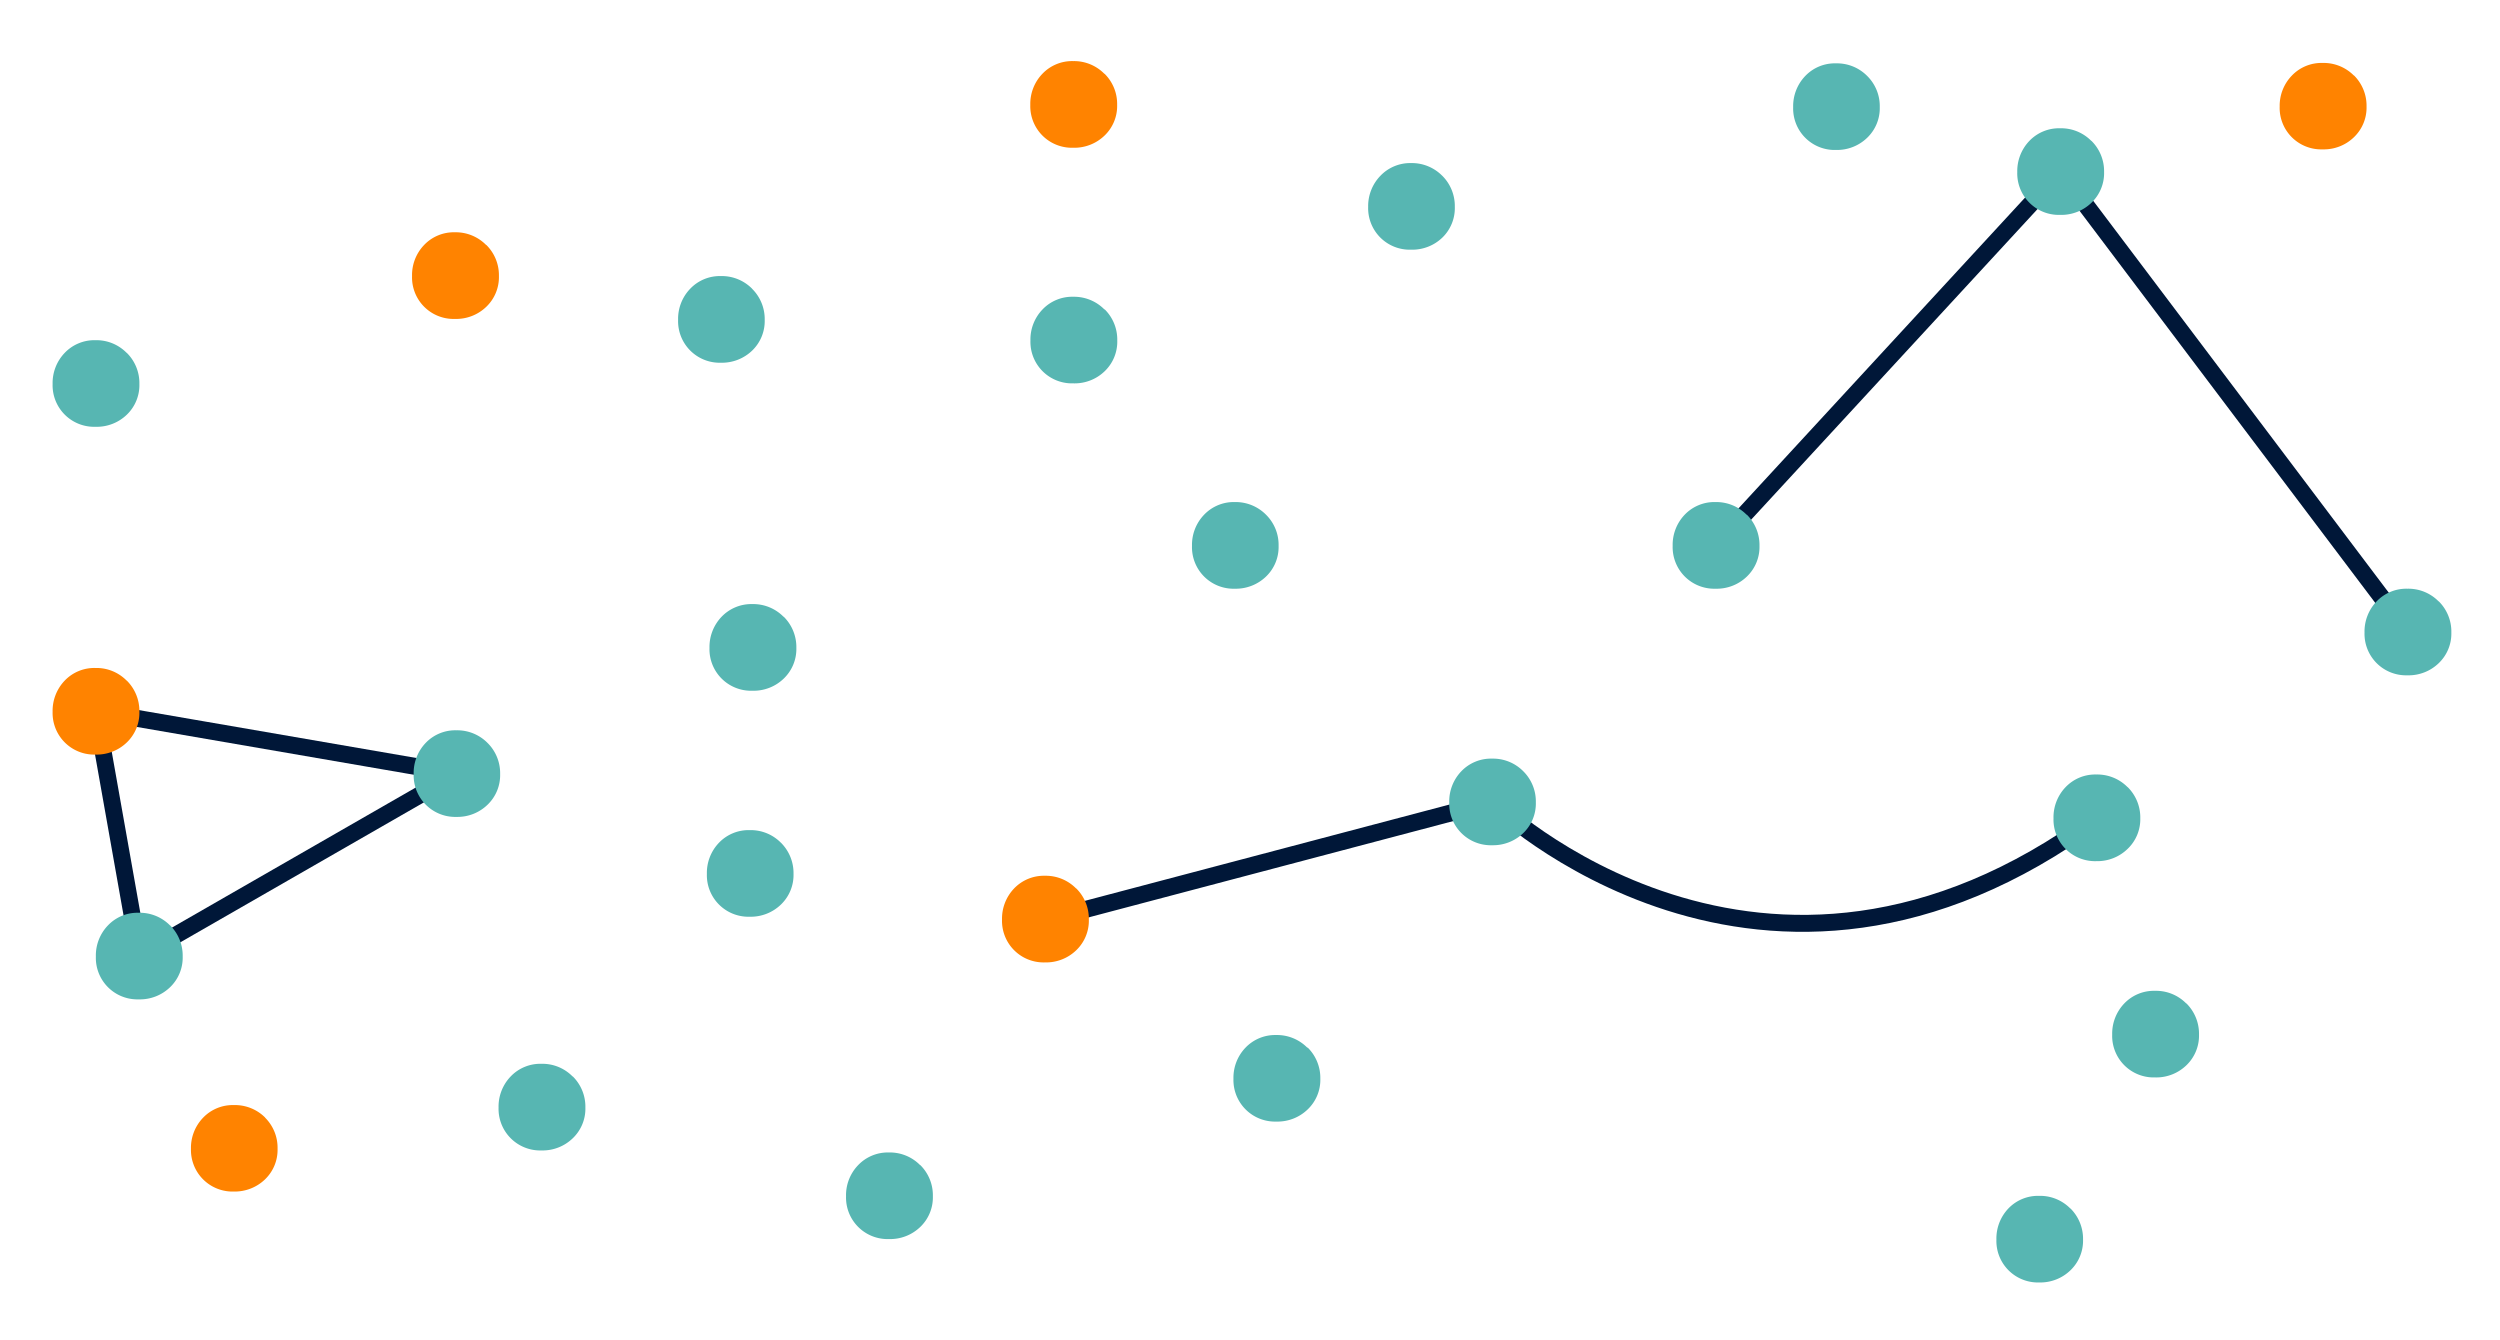 <svg id="fea38733-3530-402f-8834-53fb4f25986a" data-name="Layer 1" xmlns="http://www.w3.org/2000/svg" viewBox="0 0 556 298"><g id="b59486df-83af-4a4c-aefc-dbbf8f6ce359" data-name="Group 689"><path id="bf351fa7-bc82-4629-8156-f4c4178df887" data-name="Path 3915" d="M108.1,54.47a9.48,9.48,0,0,0-6.93-2.81,9.12,9.12,0,0,0-6.85,2.83,9.65,9.65,0,0,0-2.68,6.91,9.24,9.24,0,0,0,9,9.53h.58a9.65,9.65,0,0,0,6.91-2.68,9.12,9.12,0,0,0,2.83-6.85,9.48,9.48,0,0,0-2.81-6.93" fill="#ff8300"/><path id="a2111d23-4d0a-4710-b40e-cd2f3e0f7b37" data-name="Path 3924" d="M460.43,268.76a9.41,9.41,0,0,0-6.93-2.8,9.11,9.11,0,0,0-6.85,2.82A9.72,9.72,0,0,0,444,275.7a9.24,9.24,0,0,0,8.95,9.52h.58a9.64,9.64,0,0,0,6.91-2.68,9.11,9.11,0,0,0,2.83-6.84,9.53,9.53,0,0,0-2.8-6.94" fill="#57b6b2"/><path id="b808b947-b813-4887-8bcb-b97a7b86614a" data-name="Path 3925" d="M486.21,223.16a9.41,9.41,0,0,0-6.93-2.8,9.11,9.11,0,0,0-6.85,2.82,9.71,9.71,0,0,0-2.68,6.91,9.24,9.24,0,0,0,9,9.53h.57a9.64,9.64,0,0,0,6.91-2.68,9.12,9.12,0,0,0,2.83-6.85,9.52,9.52,0,0,0-2.8-6.93" fill="#57b6b2"/><path id="a35d8532-157a-44b7-b99c-2dfa6b276238" data-name="Path 3926" d="M290.74,233a9.48,9.48,0,0,0-6.93-2.81A9.12,9.12,0,0,0,277,233a9.65,9.65,0,0,0-2.68,6.91,9.25,9.25,0,0,0,9,9.53h.58a9.66,9.66,0,0,0,6.91-2.69,9.08,9.08,0,0,0,2.83-6.84,9.48,9.48,0,0,0-2.81-6.93" fill="#57b6b2"/><path id="a1735ebf-3f5f-40b1-9a0d-c5570e474c7c" data-name="Path 3927" d="M281.56,114.47a9.5,9.5,0,0,0-6.94-2.81,9.11,9.11,0,0,0-6.84,2.83,9.65,9.65,0,0,0-2.68,6.91,9.24,9.24,0,0,0,8.95,9.53h.57a9.68,9.68,0,0,0,6.92-2.68,9.11,9.11,0,0,0,2.82-6.85,9.43,9.43,0,0,0-2.8-6.93" fill="#57b6b2"/><path id="b1193633-f498-42dc-922f-c7fb9c850ea7" data-name="Path 3928" d="M320.74,39.08a9.48,9.48,0,0,0-6.93-2.81A9.16,9.16,0,0,0,307,39.1,9.67,9.67,0,0,0,304.28,46a9.24,9.24,0,0,0,9,9.53h.58a9.65,9.65,0,0,0,6.91-2.68A9.12,9.12,0,0,0,323.55,46a9.49,9.49,0,0,0-2.81-6.93" fill="#57b6b2"/><path id="ba96a02f-9a5e-4809-8607-61a5a1c520e3" data-name="Path 3929" d="M174.25,137.16a9.46,9.46,0,0,0-6.93-2.81,9.16,9.16,0,0,0-6.85,2.83,9.71,9.71,0,0,0-2.68,6.91,9.24,9.24,0,0,0,9,9.53h.58a9.64,9.64,0,0,0,6.91-2.68,9.12,9.12,0,0,0,2.83-6.85,9.49,9.49,0,0,0-2.81-6.93" fill="#57b6b2"/><path id="a948ee69-a016-434f-a18e-c53dd6f0d9da" data-name="Path 3932" d="M28.16,78.47a9.42,9.42,0,0,0-6.93-2.81,9.12,9.12,0,0,0-6.85,2.83A9.68,9.68,0,0,0,11.7,85.4a9.24,9.24,0,0,0,9,9.52,5.61,5.61,0,0,0,.58,0,9.64,9.64,0,0,0,6.91-2.68A9.1,9.1,0,0,0,31,85.4a9.46,9.46,0,0,0-2.81-6.93" fill="#57b6b2"/><path id="a47d976f-bc83-442f-8b80-66ebee7581b3" data-name="Path 3933" d="M204.62,259.11a9.43,9.43,0,0,0-6.93-2.8,9.12,9.12,0,0,0-6.85,2.83,9.64,9.64,0,0,0-2.68,6.91,9.24,9.24,0,0,0,9,9.52h.58a9.65,9.65,0,0,0,6.91-2.68,9.1,9.1,0,0,0,2.82-6.84,9.45,9.45,0,0,0-2.8-6.94" fill="#57b6b2"/><path id="bac3ac6e-7c1f-4f92-99d2-47bd9198947b" data-name="Path 3941" d="M127.34,239.4a9.42,9.42,0,0,0-6.93-2.81,9.12,9.12,0,0,0-6.85,2.83,9.68,9.68,0,0,0-2.68,6.91,9.26,9.26,0,0,0,9,9.53h.57a9.65,9.65,0,0,0,6.91-2.69,9.1,9.1,0,0,0,2.83-6.84,9.47,9.47,0,0,0-2.8-6.93" fill="#57b6b2"/><path id="bc06397b-e1b4-49a1-886d-3a652abb6411" data-name="Path 3946" d="M167.27,64.21a9.46,9.46,0,0,0-6.94-2.81,9.1,9.1,0,0,0-6.84,2.83,9.65,9.65,0,0,0-2.68,6.91,9.25,9.25,0,0,0,8.95,9.53h.57A9.69,9.69,0,0,0,167.25,78a9.11,9.11,0,0,0,2.82-6.84,9.47,9.47,0,0,0-2.8-6.93" fill="#57b6b2"/><path id="b69adc64-e6aa-4fdf-84a7-0efcb32c84b0" data-name="Path 3947" d="M245.63,68.83A9.48,9.48,0,0,0,238.7,66a9.12,9.12,0,0,0-6.85,2.83,9.64,9.64,0,0,0-2.68,6.91,9.24,9.24,0,0,0,9,9.52h.58a9.61,9.61,0,0,0,6.91-2.68,9.1,9.1,0,0,0,2.82-6.84,9.45,9.45,0,0,0-2.8-6.94" fill="#57b6b2"/><path id="a80a5186-680e-480b-b5c8-9b4009b3f4d3" data-name="Path 3948" d="M245.6,16.4a9.45,9.45,0,0,0-6.93-2.81,9.12,9.12,0,0,0-6.85,2.83,9.64,9.64,0,0,0-2.68,6.91,9.25,9.25,0,0,0,9,9.53h.58a9.66,9.66,0,0,0,6.91-2.69,9.09,9.09,0,0,0,2.82-6.84,9.43,9.43,0,0,0-2.8-6.93" fill="#ff8300"/><path id="b37afd18-9d05-42a5-bcfb-df866b1c6d95" data-name="Path 3949" d="M415.26,16.89a9.45,9.45,0,0,0-6.94-2.8,9.09,9.09,0,0,0-6.84,2.82,9.68,9.68,0,0,0-2.68,6.92,9.23,9.23,0,0,0,8.94,9.52h.58a9.64,9.64,0,0,0,6.91-2.68,9.11,9.11,0,0,0,2.83-6.84,9.45,9.45,0,0,0-2.8-6.94" fill="#57b6b2"/><path id="a8a51be0-39bc-43fc-a890-b421e449eb06" data-name="Path 3950" d="M523.47,16.77A9.44,9.44,0,0,0,516.54,14a9.12,9.12,0,0,0-6.85,2.83A9.64,9.64,0,0,0,507,23.7a9.23,9.23,0,0,0,9,9.52h.58a9.61,9.61,0,0,0,6.91-2.68,9.1,9.1,0,0,0,2.83-6.84,9.49,9.49,0,0,0-2.8-6.93" fill="#ff8300"/><path id="f0ad5e6d-5897-4a8d-87c0-836658194da9" data-name="Path 3951" d="M59,248.58A9.49,9.49,0,0,0,52,245.77a9.12,9.12,0,0,0-6.85,2.83,9.65,9.65,0,0,0-2.68,6.91A9.25,9.25,0,0,0,51.44,265H52a9.71,9.71,0,0,0,6.91-2.68,9.11,9.11,0,0,0,2.82-6.85,9.44,9.44,0,0,0-2.8-6.93" fill="#ff8300"/><path id="babb9a2b-4403-4d17-854a-5ae8161e3662" data-name="Path 3955" d="M173.67,187.42a9.43,9.43,0,0,0-6.93-2.8,9.11,9.11,0,0,0-6.85,2.82,9.68,9.68,0,0,0-2.68,6.92,9.24,9.24,0,0,0,8.95,9.52h.58a9.64,9.64,0,0,0,6.91-2.68,9.11,9.11,0,0,0,2.83-6.84,9.53,9.53,0,0,0-2.8-6.94" fill="#57b6b2"/><path id="bb1d38db-e53c-487b-9e40-ab5959d5b8ed" data-name="Path 3956" d="M381.61,121.3l76.66-83.14,77.23,102.4" fill="none" stroke="#001738" stroke-miterlimit="10" stroke-width="3.77"/><path id="fcfc6124-7478-4da8-adb6-fc6ecd087e14" data-name="Path 3957" d="M388.44,114.47a9.46,9.46,0,0,0-6.93-2.81,9.12,9.12,0,0,0-6.85,2.83A9.7,9.7,0,0,0,372,121.4a9.25,9.25,0,0,0,9,9.53h.57a9.64,9.64,0,0,0,6.91-2.68,9.12,9.12,0,0,0,2.83-6.85,9.48,9.48,0,0,0-2.81-6.93" fill="#57b6b2"/><path id="a1e2e4c4-c9db-460c-961b-b4e652aec651" data-name="Path 3958" d="M542.33,133.73a9.45,9.45,0,0,0-6.93-2.8,9.12,9.12,0,0,0-6.85,2.83,9.68,9.68,0,0,0-2.68,6.91,9.24,9.24,0,0,0,9,9.52h.57a9.64,9.64,0,0,0,6.91-2.68,9.1,9.1,0,0,0,2.83-6.84,9.46,9.46,0,0,0-2.81-6.94" fill="#57b6b2"/><path id="baad5d50-2e12-49e1-9d29-5fc4b314272d" data-name="Path 3959" d="M465.1,31.33a9.41,9.41,0,0,0-6.93-2.8,9.11,9.11,0,0,0-6.85,2.82,9.71,9.71,0,0,0-2.68,6.91,9.24,9.24,0,0,0,9,9.53h.57a9.64,9.64,0,0,0,6.91-2.68,9.12,9.12,0,0,0,2.83-6.85,9.49,9.49,0,0,0-2.81-6.93" fill="#57b6b2"/><path id="e4577528-65b0-47f6-88e8-4586dca2616e" data-name="Path 3960" d="M21.34,158.19,31,212.63l70.63-40.58Z" fill="none" stroke="#001738" stroke-miterlimit="10" stroke-width="3.77"/><path id="a996ed80-4a60-4690-ba6a-3561ba1e900e" data-name="Path 3961" d="M28.16,151.36a9.41,9.41,0,0,0-6.93-2.8,9.11,9.11,0,0,0-6.85,2.82,9.72,9.72,0,0,0-2.68,6.92,9.25,9.25,0,0,0,9,9.52,5.42,5.42,0,0,0,.57,0,9.64,9.64,0,0,0,6.91-2.68A9.11,9.11,0,0,0,31,158.3a9.5,9.5,0,0,0-2.81-6.94" fill="#ff8300"/><path id="fe1e07d2-ed40-4703-a272-dd26a722231a" data-name="Path 3962" d="M108.43,165.23a9.46,9.46,0,0,0-6.94-2.81,9.08,9.08,0,0,0-6.84,2.83A9.65,9.65,0,0,0,92,172.16a9.25,9.25,0,0,0,9,9.52h.57A9.6,9.6,0,0,0,108.4,179a9.1,9.1,0,0,0,2.83-6.84,9.45,9.45,0,0,0-2.8-6.93" fill="#57b6b2"/><path id="a9059c21-e9b1-4668-a142-d3da94922433" data-name="Path 3963" d="M37.8,205.8a9.45,9.45,0,0,0-6.94-2.8A9.07,9.07,0,0,0,24,205.82a9.64,9.64,0,0,0-2.68,6.92,9.23,9.23,0,0,0,9,9.52,5.42,5.42,0,0,0,.57,0,9.64,9.64,0,0,0,6.91-2.68,9.11,9.11,0,0,0,2.83-6.84,9.49,9.49,0,0,0-2.8-6.94" fill="#57b6b2"/><g id="b593633b-165f-44fd-98bf-b15988379513" data-name="Group 688"><path id="a8bc613d-71b0-43af-a031-6cc4ba7b448f" data-name="Path 3964" d="M232.22,204.69l99.72-26.34s60,58.34,134.39,3.53" fill="none" stroke="#001738" stroke-miterlimit="10" stroke-width="3.77"/><path id="b10c3752-579f-453e-9e42-90ae1e5b24fa" data-name="Path 3965" d="M338.77,171.52a9.44,9.44,0,0,0-6.93-2.8,9.11,9.11,0,0,0-6.85,2.82,9.68,9.68,0,0,0-2.68,6.92,9.24,9.24,0,0,0,8.95,9.52,5.61,5.61,0,0,0,.58,0,9.65,9.65,0,0,0,6.91-2.68,9.1,9.1,0,0,0,2.82-6.84,9.45,9.45,0,0,0-2.8-6.94" fill="#57b6b2"/><path id="aa6547cc-559a-4f9a-9772-b7226e683800" data-name="Path 3966" d="M473.16,175.05a9.45,9.45,0,0,0-6.94-2.8,9.09,9.09,0,0,0-6.84,2.82A9.68,9.68,0,0,0,456.7,182a9.24,9.24,0,0,0,8.95,9.52,5.42,5.42,0,0,0,.57,0,9.64,9.64,0,0,0,6.91-2.68A9.11,9.11,0,0,0,476,182a9.49,9.49,0,0,0-2.8-6.94" fill="#57b6b2"/></g><path id="aeb8963b-3c5b-45fc-9a58-efec2dd0c5f7" data-name="Path 3930" d="M239.31,197.58a9.46,9.46,0,0,0-6.93-2.81,9.16,9.16,0,0,0-6.85,2.83,9.71,9.71,0,0,0-2.68,6.91,9.24,9.24,0,0,0,9,9.53,5.42,5.42,0,0,0,.57,0,9.64,9.64,0,0,0,6.91-2.68,9.12,9.12,0,0,0,2.83-6.85,9.49,9.49,0,0,0-2.81-6.93" fill="#ff8300"/></g></svg>